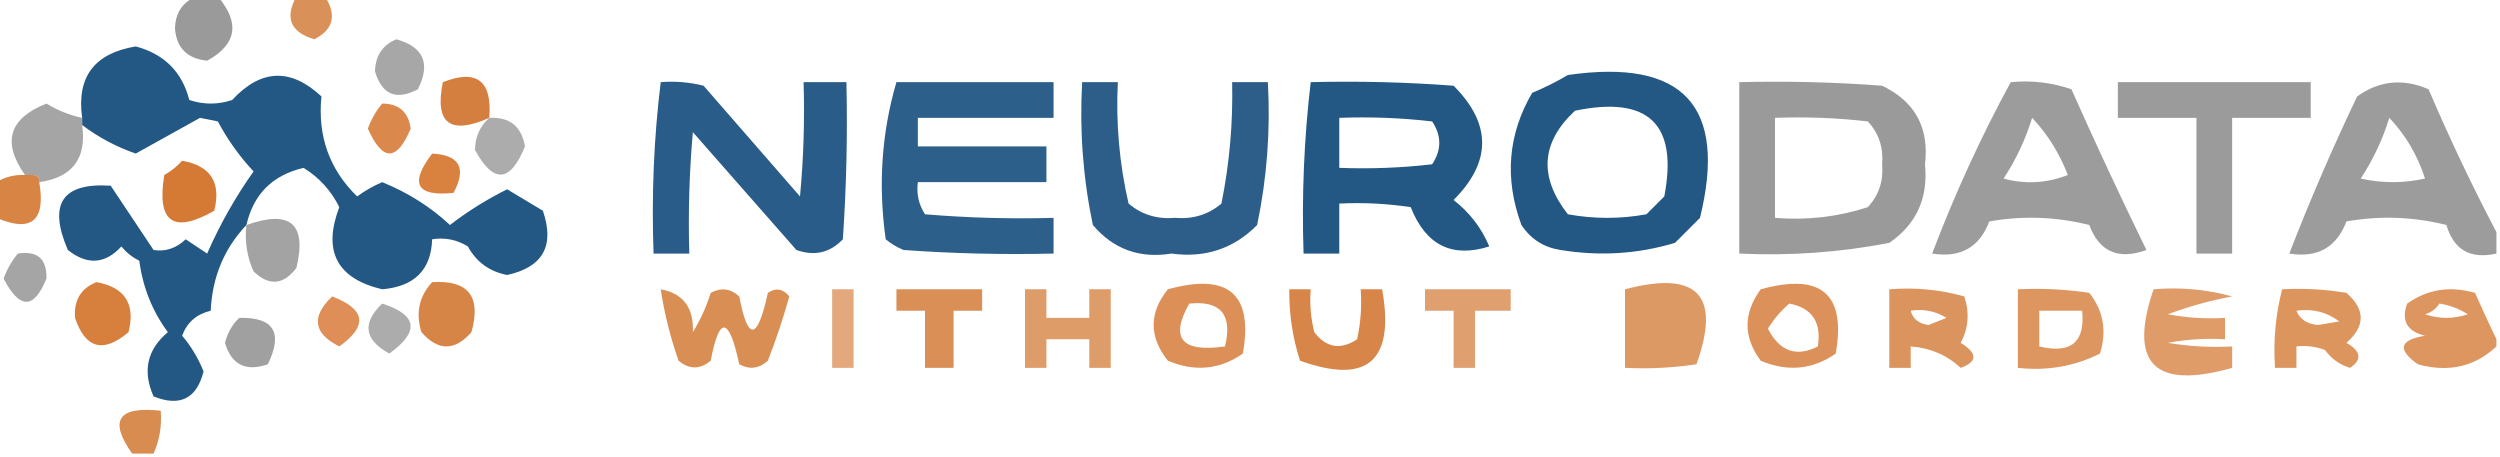 <?xml version="1.0" encoding="UTF-8"?>
<!DOCTYPE svg PUBLIC "-//W3C//DTD SVG 1.1//EN" "http://www.w3.org/Graphics/SVG/1.1/DTD/svg11.dtd">
<svg xmlns="http://www.w3.org/2000/svg" version="1.1" width="350px" height="64px" style="shape-rendering:geometricPrecision; text-rendering:geometricPrecision; image-rendering:optimizeQuality; fill-rule:evenodd; clip-rule:evenodd" xmlns:xlink="http://www.w3.org/1999/xlink">
<g><path style="opacity:0.767" fill="#cf6f27" d="M 41.5,-0.5 C 42.833,-0.5 44.167,-0.5 45.5,-0.5C 47.173,2.142 46.673,4.142 44,5.5C 40.67,4.509 39.837,2.509 41.5,-0.5 Z"/></g>
<g><path style="opacity:0.9" fill="#8f8f8f" d="M 27.5,-0.5 C 28.5,-0.5 29.5,-0.5 30.5,-0.5C 33.636,3.226 33.136,6.226 29,8.5C 26.203,8.203 24.703,6.703 24.5,4C 24.557,1.791 25.557,0.291 27.5,-0.5 Z"/></g>
<g><path style="opacity:0.794" fill="#919191" d="M 55.5,5.5 C 59.32,6.572 60.32,8.906 58.5,12.5C 55.471,14.102 53.471,13.269 52.5,10C 52.557,7.791 53.557,6.291 55.5,5.5 Z"/></g>
<g><path style="opacity:0.919" fill="#114a7a" d="M 34.5,31.5 C 31.387,34.781 29.72,38.781 29.5,43.5C 27.503,43.986 26.169,45.153 25.5,47C 26.756,48.479 27.756,50.145 28.5,52C 27.535,55.816 25.202,56.983 21.5,55.5C 19.923,51.948 20.59,48.948 23.5,46.5C 21.331,43.575 19.998,40.241 19.5,36.5C 18.522,36.023 17.689,35.357 17,34.5C 14.716,36.984 12.216,37.151 9.5,35C 6.714,28.547 8.714,25.547 15.5,26C 17.5,29 19.5,32 21.5,35C 23.163,35.265 24.663,34.765 26,33.5C 27,34.167 28,34.833 29,35.5C 30.787,31.423 32.954,27.59 35.5,24C 33.521,21.881 31.854,19.548 30.5,17C 29.667,16.833 28.833,16.667 28,16.5C 24.998,18.168 21.998,19.834 19,21.5C 16.25,20.543 13.751,19.21 11.5,17.5C 11.5,17.167 11.5,16.833 11.5,16.5C 10.703,10.787 13.203,7.454 19,6.5C 23.002,7.569 25.502,10.069 26.5,14C 28.5,14.667 30.5,14.667 32.5,14C 36.532,9.65 40.698,9.483 45,13.5C 44.45,19.052 46.117,23.718 50,27.5C 51.085,26.707 52.252,26.04 53.5,25.5C 57.099,26.955 60.266,28.955 63,31.5C 65.448,29.603 68.115,27.936 71,26.5C 72.667,27.5 74.333,28.5 76,29.5C 77.69,34.392 76.023,37.392 71,38.5C 68.525,38.016 66.692,36.682 65.5,34.5C 63.955,33.548 62.288,33.215 60.5,33.5C 60.36,37.782 58.027,40.115 53.5,40.5C 47.157,38.992 45.157,35.158 47.5,29C 46.359,26.692 44.692,24.859 42.5,23.5C 38.148,24.519 35.481,27.186 34.5,31.5 Z"/></g>
<g><path style="opacity:0.888" fill="#cf7028" d="M 68.5,16.5 C 62.989,18.936 60.822,17.269 62,11.5C 66.752,9.635 68.919,11.302 68.5,16.5 Z"/></g>
<g><path style="opacity:0.92" fill="#114a7a" d="M 219.5,10.5 C 235.674,8.168 241.84,14.835 238,30.5C 236.833,31.667 235.667,32.833 234.5,34C 229.282,35.563 223.949,35.896 218.5,35C 216.152,34.654 214.319,33.487 213,31.5C 210.602,25.006 211.102,18.839 214.5,13C 216.315,12.243 217.981,11.41 219.5,10.5 Z M 220.5,15.5 C 230.789,13.367 234.955,17.367 233,27.5C 232.167,28.333 231.333,29.167 230.5,30C 226.833,30.667 223.167,30.667 219.5,30C 215.408,24.76 215.741,19.926 220.5,15.5 Z"/></g>
<g><path style="opacity:0.896" fill="#114a7b" d="M 92.5,11.5 C 94.527,11.338 96.527,11.505 98.5,12C 103,17.167 107.5,22.333 112,27.5C 112.499,22.177 112.666,16.844 112.5,11.5C 114.5,11.5 116.5,11.5 118.5,11.5C 118.666,18.841 118.5,26.174 118,33.5C 116.192,35.396 114.025,35.896 111.5,35C 106.667,29.5 101.833,24 97,18.5C 96.501,24.157 96.334,29.824 96.5,35.5C 94.833,35.5 93.167,35.5 91.5,35.5C 91.2,27.414 91.533,19.414 92.5,11.5 Z"/></g>
<g><path style="opacity:0.885" fill="#114b7b" d="M 125.5,11.5 C 132.833,11.5 140.167,11.5 147.5,11.5C 147.5,13.167 147.5,14.833 147.5,16.5C 141.167,16.5 134.833,16.5 128.5,16.5C 128.5,17.833 128.5,19.167 128.5,20.5C 134.5,20.5 140.5,20.5 146.5,20.5C 146.5,22.167 146.5,23.833 146.5,25.5C 140.5,25.5 134.5,25.5 128.5,25.5C 128.286,27.144 128.62,28.644 129.5,30C 135.491,30.5 141.491,30.666 147.5,30.5C 147.5,32.167 147.5,33.833 147.5,35.5C 140.492,35.666 133.492,35.5 126.5,35C 125.584,34.626 124.75,34.126 124,33.5C 122.927,25.895 123.427,18.562 125.5,11.5 Z"/></g>
<g><path style="opacity:0.883" fill="#114a7a" d="M 151.5,11.5 C 153.167,11.5 154.833,11.5 156.5,11.5C 156.211,17.245 156.711,22.912 158,28.5C 159.822,30.045 161.989,30.712 164.5,30.5C 167.011,30.712 169.178,30.045 171,28.5C 172.131,22.888 172.631,17.221 172.5,11.5C 174.167,11.5 175.833,11.5 177.5,11.5C 177.877,18.257 177.377,24.924 176,31.5C 172.727,34.813 168.727,36.147 164,35.5C 159.536,36.219 155.869,34.886 153,31.5C 151.623,24.924 151.123,18.257 151.5,11.5 Z"/></g>
<g><path style="opacity:0.921" fill="#114a7b" d="M 183.5,11.5 C 190.175,11.334 196.842,11.5 203.5,12C 208.833,17.333 208.833,22.667 203.5,28C 205.741,29.739 207.408,31.906 208.5,34.5C 203.27,36.154 199.603,34.321 197.5,29C 194.183,28.502 190.85,28.335 187.5,28.5C 187.5,30.833 187.5,33.167 187.5,35.5C 185.833,35.5 184.167,35.5 182.5,35.5C 182.23,27.445 182.563,19.445 183.5,11.5 Z M 187.5,16.5 C 191.846,16.334 196.179,16.501 200.5,17C 201.833,19 201.833,21 200.5,23C 196.179,23.499 191.846,23.666 187.5,23.5C 187.5,21.167 187.5,18.833 187.5,16.5 Z"/></g>
<g><path style="opacity:0.897" fill="#8f8f8f" d="M 243.5,11.5 C 250.175,11.334 256.842,11.5 263.5,12C 268.105,14.208 270.105,17.875 269.5,23C 269.966,27.729 268.299,31.396 264.5,34C 257.574,35.339 250.574,35.839 243.5,35.5C 243.5,27.5 243.5,19.5 243.5,11.5 Z M 248.5,16.5 C 252.846,16.334 257.179,16.501 261.5,17C 263.028,18.648 263.695,20.648 263.5,23C 263.695,25.352 263.028,27.352 261.5,29C 257.3,30.367 252.967,30.867 248.5,30.5C 248.5,25.833 248.5,21.167 248.5,16.5 Z"/></g>
<g><path style="opacity:0.886" fill="#8f8f8f" d="M 281.5,11.5 C 284.448,11.223 287.281,11.556 290,12.5C 293.372,20.076 296.872,27.576 300.5,35C 296.57,36.421 293.903,35.255 292.5,31.5C 287.869,30.338 283.202,30.172 278.5,31C 277.122,34.638 274.455,36.138 270.5,35.5C 273.632,27.237 277.299,19.237 281.5,11.5 Z M 284.5,16.5 C 286.642,18.765 288.309,21.432 289.5,24.5C 286.554,25.655 283.554,25.821 280.5,25C 282.246,22.341 283.58,19.508 284.5,16.5 Z"/></g>
<g><path style="opacity:0.876" fill="#8e8e8e" d="M 296.5,11.5 C 305.5,11.5 314.5,11.5 323.5,11.5C 323.5,13.167 323.5,14.833 323.5,16.5C 319.833,16.5 316.167,16.5 312.5,16.5C 312.5,22.833 312.5,29.167 312.5,35.5C 310.833,35.5 309.167,35.5 307.5,35.5C 307.5,29.167 307.5,22.833 307.5,16.5C 303.833,16.5 300.167,16.5 296.5,16.5C 296.5,14.833 296.5,13.167 296.5,11.5 Z"/></g>
<g><path style="opacity:0.879" fill="#8f8f8f" d="M 349.5,32.5 C 349.5,33.5 349.5,34.5 349.5,35.5C 345.855,36.32 343.522,34.987 342.5,31.5C 337.869,30.338 333.202,30.172 328.5,31C 327.122,34.638 324.455,36.138 320.5,35.5C 323.373,28.082 326.54,20.749 330,13.5C 333.101,11.28 336.435,10.947 340,12.5C 342.942,19.379 346.108,26.046 349.5,32.5 Z M 334.5,16.5 C 336.784,18.89 338.45,21.724 339.5,25C 336.5,25.667 333.5,25.667 330.5,25C 332.246,22.341 333.58,19.508 334.5,16.5 Z"/></g>
<g><path style="opacity:0.798" fill="#8f8f8f" d="M 11.5,16.5 C 11.5,16.833 11.5,17.167 11.5,17.5C 12.163,22.17 10.163,24.836 5.5,25.5C 5.5,24.833 5.167,24.5 4.5,24.5C 4.167,24.5 3.833,24.5 3.5,24.5C 0.252,19.91 1.252,16.577 6.5,14.5C 8.075,15.457 9.742,16.123 11.5,16.5 Z"/></g>
<g><path style="opacity:0.824" fill="#d26f26" d="M 53.5,14.5 C 55.844,14.506 57.178,15.673 57.5,18C 55.551,22.634 53.551,22.634 51.5,18C 51.978,16.697 52.645,15.531 53.5,14.5 Z"/></g>
<g><path style="opacity:0.787" fill="#969696" d="M 68.5,16.5 C 71.352,16.352 73.019,17.686 73.5,20.5C 71.43,25.586 69.096,25.753 66.5,21C 66.519,19.167 67.185,17.667 68.5,16.5 Z"/></g>
<g><path style="opacity:0.885" fill="#d47126" d="M 60.5,21.5 C 64.35,21.701 65.35,23.534 63.5,27C 58.289,27.546 57.289,25.713 60.5,21.5 Z"/></g>
<g><path style="opacity:0.936" fill="#d27128" d="M 25.5,22.5 C 29.487,23.21 30.987,25.544 30,29.5C 24.25,32.786 21.916,31.12 23,24.5C 23.995,23.934 24.828,23.267 25.5,22.5 Z"/></g>
<g><path style="opacity:0.867" fill="#d17128" d="M 3.5,24.5 C 3.833,24.5 4.167,24.5 4.5,24.5C 5.167,24.5 5.5,24.833 5.5,25.5C 6.416,30.926 4.416,32.593 -0.5,30.5C -0.5,28.833 -0.5,27.167 -0.5,25.5C 0.708,24.766 2.041,24.433 3.5,24.5 Z"/></g>
<g><path style="opacity:0.832" fill="#909090" d="M 34.5,31.5 C 40.647,29.32 42.98,31.32 41.5,37.5C 39.681,39.911 37.681,40.078 35.5,38C 34.577,35.959 34.244,33.792 34.5,31.5 Z"/></g>
<g><path style="opacity:0.87" fill="#989898" d="M 2.5,35.5 C 5.243,35.077 6.576,36.244 6.5,39C 4.754,43.332 2.754,43.332 0.5,39C 0.978,37.697 1.645,36.531 2.5,35.5 Z"/></g>
<g><path style="opacity:0.89" fill="#d27027" d="M 13.5,39.5 C 17.487,40.211 18.987,42.544 18,46.5C 14.464,49.492 11.964,48.825 10.5,44.5C 10.323,42.032 11.323,40.365 13.5,39.5 Z"/></g>
<g><path style="opacity:0.852" fill="#d17028" d="M 60.5,39.5 C 65.575,39.18 67.409,41.514 66,46.5C 63.667,49.167 61.333,49.167 59,46.5C 58.167,43.829 58.667,41.496 60.5,39.5 Z"/></g>
<g><path style="opacity:0.786" fill="#cf7027" d="M 92.5,40.5 C 95.645,41.077 97.145,43.077 97,46.5C 98.057,44.781 98.89,42.947 99.5,41C 100.944,40.219 102.277,40.386 103.5,41.5C 104.712,47.856 106.045,47.69 107.5,41C 108.635,40.251 109.635,40.417 110.5,41.5C 109.654,44.548 108.654,47.548 107.5,50.5C 106.277,51.614 104.944,51.781 103.5,51C 102.045,44.31 100.712,44.144 99.5,50.5C 97.994,51.747 96.494,51.747 95,50.5C 93.85,47.232 93.016,43.899 92.5,40.5 Z"/></g>
<g><path style="opacity:0.598" fill="#d17127" d="M 116.5,40.5 C 117.5,40.5 118.5,40.5 119.5,40.5C 119.5,44.167 119.5,47.833 119.5,51.5C 118.5,51.5 117.5,51.5 116.5,51.5C 116.5,47.833 116.5,44.167 116.5,40.5 Z"/></g>
<g><path style="opacity:0.78" fill="#cf7027" d="M 125.5,40.5 C 129.5,40.5 133.5,40.5 137.5,40.5C 137.5,41.5 137.5,42.5 137.5,43.5C 136.167,43.5 134.833,43.5 133.5,43.5C 133.5,46.167 133.5,48.833 133.5,51.5C 132.167,51.5 130.833,51.5 129.5,51.5C 129.5,48.833 129.5,46.167 129.5,43.5C 128.167,43.5 126.833,43.5 125.5,43.5C 125.5,42.5 125.5,41.5 125.5,40.5 Z"/></g>
<g><path style="opacity:0.697" fill="#d07128" d="M 143.5,40.5 C 144.5,40.5 145.5,40.5 146.5,40.5C 146.5,41.833 146.5,43.167 146.5,44.5C 148.5,44.5 150.5,44.5 152.5,44.5C 152.5,43.167 152.5,41.833 152.5,40.5C 153.5,40.5 154.5,40.5 155.5,40.5C 155.5,44.167 155.5,47.833 155.5,51.5C 154.5,51.5 153.5,51.5 152.5,51.5C 152.5,50.167 152.5,48.833 152.5,47.5C 150.5,47.5 148.5,47.5 146.5,47.5C 146.5,48.833 146.5,50.167 146.5,51.5C 145.5,51.5 144.5,51.5 143.5,51.5C 143.5,47.833 143.5,44.167 143.5,40.5 Z"/></g>
<g><path style="opacity:0.772" fill="#d27027" d="M 163.5,40.5 C 171.977,38.156 175.477,41.156 174,49.5C 170.762,51.757 167.262,52.09 163.5,50.5C 160.843,47.145 160.843,43.812 163.5,40.5 Z M 166.5,42.5 C 170.908,42.062 172.575,44.062 171.5,48.5C 165.41,49.369 163.743,47.369 166.5,42.5 Z"/></g>
<g><path style="opacity:0.848" fill="#d17028" d="M 180.5,40.5 C 181.5,40.5 182.5,40.5 183.5,40.5C 183.338,42.527 183.505,44.527 184,46.5C 185.67,48.698 187.67,49.032 190,47.5C 190.497,45.19 190.663,42.857 190.5,40.5C 191.5,40.5 192.5,40.5 193.5,40.5C 195.289,50.552 191.455,53.885 182,50.5C 180.957,47.243 180.457,43.91 180.5,40.5 Z"/></g>
<g><path style="opacity:0.665" fill="#d07027" d="M 199.5,40.5 C 203.5,40.5 207.5,40.5 211.5,40.5C 211.5,41.5 211.5,42.5 211.5,43.5C 209.833,43.5 208.167,43.5 206.5,43.5C 206.5,46.167 206.5,48.833 206.5,51.5C 205.5,51.5 204.5,51.5 203.5,51.5C 203.5,48.833 203.5,46.167 203.5,43.5C 202.167,43.5 200.833,43.5 199.5,43.5C 199.5,42.5 199.5,41.5 199.5,40.5 Z"/></g>
<g><path style="opacity:0.713" fill="#d07127" d="M 227.5,40.5 C 237.654,37.817 240.988,41.317 237.5,51C 234.183,51.498 230.85,51.665 227.5,51.5C 227.5,47.833 227.5,44.167 227.5,40.5 Z"/></g>
<g><path style="opacity:0.764" fill="#d06f27" d="M 246.5,40.5 C 254.977,38.156 258.477,41.156 257,49.5C 253.762,51.757 250.262,52.09 246.5,50.5C 244.041,47.191 244.041,43.858 246.5,40.5 Z M 250.5,42.5 C 253.697,43.112 255.031,45.112 254.5,48.5C 251.474,50.033 249.141,49.2 247.5,46C 248.365,44.641 249.365,43.474 250.5,42.5 Z"/></g>
<g><path style="opacity:0.746" fill="#d07027" d="M 264.5,40.5 C 268.106,40.211 271.606,40.544 275,41.5C 275.758,43.77 275.591,45.936 274.5,48C 276.872,49.471 276.872,50.637 274.5,51.5C 272.573,49.707 270.239,48.707 267.5,48.5C 267.5,49.5 267.5,50.5 267.5,51.5C 266.5,51.5 265.5,51.5 264.5,51.5C 264.5,47.833 264.5,44.167 264.5,40.5 Z M 267.5,43.5 C 269.288,43.215 270.955,43.548 272.5,44.5C 271.667,44.833 270.833,45.167 270,45.5C 268.624,45.316 267.791,44.649 267.5,43.5 Z"/></g>
<g><path style="opacity:0.736" fill="#d17128" d="M 282.5,40.5 C 285.85,40.335 289.183,40.502 292.5,41C 294.478,43.497 294.978,46.331 294,49.5C 290.417,51.29 286.584,51.957 282.5,51.5C 282.5,47.833 282.5,44.167 282.5,40.5 Z M 285.5,43.5 C 287.5,43.5 289.5,43.5 291.5,43.5C 291.938,47.908 289.938,49.575 285.5,48.5C 285.5,46.833 285.5,45.167 285.5,43.5 Z"/></g>
<g><path style="opacity:0.689" fill="#d17027" d="M 301.5,40.5 C 305.226,40.177 308.893,40.511 312.5,41.5C 309.36,42.09 306.36,42.924 303.5,44C 306.146,44.497 308.813,44.664 311.5,44.5C 311.5,45.5 311.5,46.5 311.5,47.5C 308.813,47.336 306.146,47.503 303.5,48C 306.482,48.498 309.482,48.665 312.5,48.5C 312.5,49.5 312.5,50.5 312.5,51.5C 301.617,54.586 297.95,50.92 301.5,40.5 Z"/></g>
<g><path style="opacity:0.74" fill="#d17127" d="M 319.5,40.5 C 322.518,40.335 325.518,40.502 328.5,41C 331.167,43.333 331.167,45.667 328.5,48C 330.559,49.185 330.726,50.352 329,51.5C 327.566,51.07 326.399,50.236 325.5,49C 324.207,48.51 322.873,48.343 321.5,48.5C 321.5,49.5 321.5,50.5 321.5,51.5C 320.5,51.5 319.5,51.5 318.5,51.5C 318.244,47.731 318.577,44.064 319.5,40.5 Z M 321.5,43.5 C 323.75,43.181 325.75,43.681 327.5,45C 326.5,45.167 325.5,45.333 324.5,45.5C 322.97,45.36 321.97,44.694 321.5,43.5 Z"/></g>
<g><path style="opacity:0.733" fill="#d17027" d="M 349.5,47.5 C 349.5,47.833 349.5,48.167 349.5,48.5C 346.45,51.353 342.783,52.187 338.5,51C 335.584,48.929 335.918,47.595 339.5,47C 336.968,46.388 336.135,44.888 337,42.5C 339.841,40.496 343.007,39.996 346.5,41C 347.516,43.278 348.516,45.445 349.5,47.5 Z M 341.5,42.5 C 342.922,42.709 344.255,43.209 345.5,44C 343.5,44.667 341.5,44.667 339.5,44C 340.416,43.722 341.082,43.222 341.5,42.5 Z"/></g>
<g><path style="opacity:0.773" fill="#d46d25" d="M 46.5,41.5 C 51.2,43.289 51.534,45.622 47.5,48.5C 43.865,46.678 43.531,44.344 46.5,41.5 Z"/></g>
<g><path style="opacity:0.739" fill="#8f8f8f" d="M 53.5,42.5 C 58.453,44.092 58.786,46.425 54.5,49.5C 50.99,47.573 50.656,45.24 53.5,42.5 Z"/></g>
<g><path style="opacity:0.87" fill="#929292" d="M 33.5,44.5 C 38.328,44.385 39.661,46.552 37.5,51C 34.402,52.067 32.402,51.067 31.5,48C 31.862,46.566 32.529,45.399 33.5,44.5 Z"/></g>
<g><path style="opacity:0.818" fill="#d17329" d="M 21.5,63.5 C 20.5,63.5 19.5,63.5 18.5,63.5C 15.197,58.847 16.53,56.847 22.5,57.5C 22.675,59.621 22.341,61.621 21.5,63.5 Z"/></g>
</svg>
